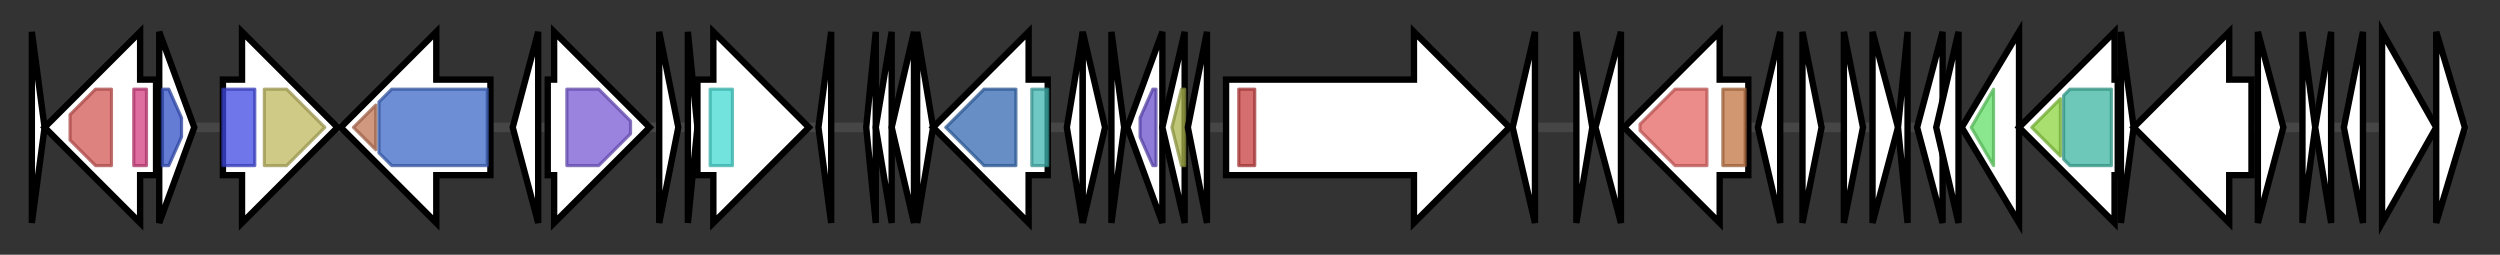 <svg version="1.1" baseProfile="full" xmlns="http://www.w3.org/2000/svg" width="785.033" height="80">
	<rect width="100%" height="100%" fill="#333333" stroke="none"/>
	<g>
		<line x1="10" y1="40.0" x2="775.033" y2="40.0" style="stroke:rgb(70,70,70); stroke-width:3 "/>
		<g>
			<title> (ctg2709_1)</title>
			<polygon class=" (ctg2709_1)" points="10,10 14,40 10,70" fill="rgb(255,255,255)" fill-opacity="1.0" stroke="rgb(0,0,0)" stroke-width="2"  />
		</g>
		<g>
			<title> (ctg2709_2)</title>
			<polygon class=" (ctg2709_2)" points="49,25 44,25 44,10 14,40 44,70 44,55 49,55" fill="rgb(255,255,255)" fill-opacity="1.0" stroke="rgb(0,0,0)" stroke-width="2"  />
			<g>
				<title>DDE_Tnp_IS1595 (PF12762)
"ISXO2-like transposase domain"</title>
				<polygon class="PF12762" points="22,36 30,28 35,28 35,52 30,52 22,44" stroke-linejoin="round" width="13" height="24" fill="rgb(211,88,85)" stroke="rgb(168,70,68)" stroke-width="1" opacity="0.75" />
			</g>
			<g>
				<title>Zn_Tnp_IS1595 (PF12760)
"Transposase zinc-ribbon domain"</title>
				<rect class="PF12760" x="42" y="28" stroke-linejoin="round" width="4" height="24" fill="rgb(211,61,128)" stroke="rgb(168,48,102)" stroke-width="1" opacity="0.75" />
			</g>
		</g>
		<g>
			<title> (ctg2709_3)</title>
			<polygon class=" (ctg2709_3)" points="50,10 61,40 50,70" fill="rgb(255,255,255)" fill-opacity="1.0" stroke="rgb(0,0,0)" stroke-width="2"  />
			<g>
				<title>DDE_3 (PF13358)
"DDE superfamily endonuclease"</title>
				<polygon class="PF13358" points="51,28 53,28 57,37 57,43 53,52 51,52" stroke-linejoin="round" width="6" height="24" fill="rgb(50,81,198)" stroke="rgb(40,64,158)" stroke-width="1" opacity="0.75" />
			</g>
		</g>
		<g>
			<title> (ctg2709_4)</title>
			<polygon class=" (ctg2709_4)" points="70,25 76,25 76,10 106,40 76,70 76,55 70,55" fill="rgb(255,255,255)" fill-opacity="1.0" stroke="rgb(0,0,0)" stroke-width="2"  />
			<g>
				<title>MR_MLE_N (PF02746)
"Mandelate racemase / muconate lactonizing enzyme, N-terminal domain"</title>
				<rect class="PF02746" x="70" y="28" stroke-linejoin="round" width="10" height="24" fill="rgb(63,73,226)" stroke="rgb(50,58,180)" stroke-width="1" opacity="0.75" />
			</g>
			<g>
				<title>MR_MLE_C (PF13378)
"Enolase C-terminal domain-like"</title>
				<polygon class="PF13378" points="83,28 90,28 102,40 90,52 83,52" stroke-linejoin="round" width="21" height="24" fill="rgb(191,184,94)" stroke="rgb(152,147,75)" stroke-width="1" opacity="0.75" />
			</g>
		</g>
		<g>
			<title> (ctg2709_5)</title>
			<polygon class=" (ctg2709_5)" points="154,25 137,25 137,10 107,40 137,70 137,55 154,55" fill="rgb(255,255,255)" fill-opacity="1.0" stroke="rgb(0,0,0)" stroke-width="2"  />
			<g>
				<title>DUF4994 (PF16385)
"Domain of unknown function"</title>
				<polygon class="PF16385" points="111,40 118,33 118,47" stroke-linejoin="round" width="10" height="24" fill="rgb(193,118,86)" stroke="rgb(154,94,68)" stroke-width="1" opacity="0.75" />
			</g>
			<g>
				<title>Sulfatase (PF00884)
"Sulfatase"</title>
				<polygon class="PF00884" points="119,32 123,28 153,28 153,52 123,52 119,48" stroke-linejoin="round" width="34" height="24" fill="rgb(61,103,198)" stroke="rgb(48,82,158)" stroke-width="1" opacity="0.75" />
			</g>
		</g>
		<g>
			<title> (ctg2709_6)</title>
			<polygon class=" (ctg2709_6)" points="161,40 169,10 169,70" fill="rgb(255,255,255)" fill-opacity="1.0" stroke="rgb(0,0,0)" stroke-width="2"  />
		</g>
		<g>
			<title> (ctg2709_7)</title>
			<polygon class=" (ctg2709_7)" points="172,25 174,25 174,10 204,40 174,70 174,55 172,55" fill="rgb(255,255,255)" fill-opacity="1.0" stroke="rgb(0,0,0)" stroke-width="2"  />
			<g>
				<title>DUF4143 (PF13635)
"Domain of unknown function (DUF4143)"</title>
				<polygon class="PF13635" points="178,28 188,28 198,38 198,42 188,52 178,52" stroke-linejoin="round" width="20" height="24" fill="rgb(119,89,210)" stroke="rgb(95,71,168)" stroke-width="1" opacity="0.75" />
			</g>
		</g>
		<g>
			<title> (ctg2709_8)</title>
			<polygon class=" (ctg2709_8)" points="207,10 213,40 207,70" fill="rgb(255,255,255)" fill-opacity="1.0" stroke="rgb(0,0,0)" stroke-width="2"  />
		</g>
		<g>
			<title> (ctg2709_9)</title>
			<polygon class=" (ctg2709_9)" points="216,10 219,40 216,70" fill="rgb(255,255,255)" fill-opacity="1.0" stroke="rgb(0,0,0)" stroke-width="2"  />
		</g>
		<g>
			<title> (ctg2709_10)</title>
			<polygon class=" (ctg2709_10)" points="219,25 224,25 224,10 254,40 224,70 224,55 219,55" fill="rgb(255,255,255)" fill-opacity="1.0" stroke="rgb(0,0,0)" stroke-width="2"  />
			<g>
				<title>HSDR_N (PF04313)
"Type I restriction enzyme R protein N terminus (HSDR_N)"</title>
				<rect class="PF04313" x="223" y="28" stroke-linejoin="round" width="7" height="24" fill="rgb(67,217,209)" stroke="rgb(53,173,167)" stroke-width="1" opacity="0.75" />
			</g>
		</g>
		<g>
			<title> (ctg2709_11)</title>
			<polygon class=" (ctg2709_11)" points="257,40 261,10 261,70" fill="rgb(255,255,255)" fill-opacity="1.0" stroke="rgb(0,0,0)" stroke-width="2"  />
		</g>
		<g>
			<title> (ctg2709_12)</title>
			<polygon class=" (ctg2709_12)" points="272,40 275,10 275,70" fill="rgb(255,255,255)" fill-opacity="1.0" stroke="rgb(0,0,0)" stroke-width="2"  />
		</g>
		<g>
			<title> (ctg2709_13)</title>
			<polygon class=" (ctg2709_13)" points="275,40 280,10 280,70" fill="rgb(255,255,255)" fill-opacity="1.0" stroke="rgb(0,0,0)" stroke-width="2"  />
		</g>
		<g>
			<title> (ctg2709_14)</title>
			<polygon class=" (ctg2709_14)" points="280,40 287,10 287,70" fill="rgb(255,255,255)" fill-opacity="1.0" stroke="rgb(0,0,0)" stroke-width="2"  />
		</g>
		<g>
			<title> (ctg2709_15)</title>
			<polygon class=" (ctg2709_15)" points="288,10 293,40 288,70" fill="rgb(255,255,255)" fill-opacity="1.0" stroke="rgb(0,0,0)" stroke-width="2"  />
		</g>
		<g>
			<title> (ctg2709_16)</title>
			<polygon class=" (ctg2709_16)" points="329,25 323,25 323,10 293,40 323,70 323,55 329,55" fill="rgb(255,255,255)" fill-opacity="1.0" stroke="rgb(0,0,0)" stroke-width="2"  />
			<g>
				<title>HipA_C (PF07804)
"HipA-like C-terminal domain"</title>
				<polygon class="PF07804" points="297,40 309,28 319,28 319,52 309,52" stroke-linejoin="round" width="23" height="24" fill="rgb(52,106,179)" stroke="rgb(41,84,143)" stroke-width="1" opacity="0.75" />
			</g>
			<g>
				<title>Couple_hipA (PF13657)
"HipA N-terminal domain"</title>
				<rect class="PF13657" x="324" y="28" stroke-linejoin="round" width="5" height="24" fill="rgb(65,181,177)" stroke="rgb(52,144,141)" stroke-width="1" opacity="0.75" />
			</g>
		</g>
		<g>
			<title> (ctg2709_17)</title>
			<polygon class=" (ctg2709_17)" points="335,40 340,10 340,70" fill="rgb(255,255,255)" fill-opacity="1.0" stroke="rgb(0,0,0)" stroke-width="2"  />
		</g>
		<g>
			<title> (ctg2709_18)</title>
			<polygon class=" (ctg2709_18)" points="340,10 347,40 340,70" fill="rgb(255,255,255)" fill-opacity="1.0" stroke="rgb(0,0,0)" stroke-width="2"  />
		</g>
		<g>
			<title> (ctg2709_19)</title>
			<polygon class=" (ctg2709_19)" points="349,10 353,40 349,70" fill="rgb(255,255,255)" fill-opacity="1.0" stroke="rgb(0,0,0)" stroke-width="2"  />
		</g>
		<g>
			<title> (ctg2709_20)</title>
			<polygon class=" (ctg2709_20)" points="354,40 365,10 365,70" fill="rgb(255,255,255)" fill-opacity="1.0" stroke="rgb(0,0,0)" stroke-width="2"  />
			<g>
				<title>HTH_3 (PF01381)
"Helix-turn-helix"</title>
				<polygon class="PF01381" points="358,37 362,28 363,28 363,52 362,52 358,43" stroke-linejoin="round" width="5" height="24" fill="rgb(105,79,202)" stroke="rgb(83,63,161)" stroke-width="1" opacity="0.75" />
			</g>
		</g>
		<g>
			<title> (ctg2709_21)</title>
			<polygon class=" (ctg2709_21)" points="365,40 372,10 372,70" fill="rgb(255,255,255)" fill-opacity="1.0" stroke="rgb(0,0,0)" stroke-width="2"  />
			<g>
				<title>HigB-like_toxin (PF05015)
"RelE-like toxin of type II toxin-antitoxin system HigB"</title>
				<polygon class="PF05015" points="368,40 371,28 372,28 372,52 371,52" stroke-linejoin="round" width="7" height="24" fill="rgb(169,179,75)" stroke="rgb(135,143,60)" stroke-width="1" opacity="0.75" />
			</g>
		</g>
		<g>
			<title> (ctg2709_22)</title>
			<polygon class=" (ctg2709_22)" points="373,40 379,10 379,70" fill="rgb(255,255,255)" fill-opacity="1.0" stroke="rgb(0,0,0)" stroke-width="2"  />
		</g>
		<g>
			<title> (ctg2709_23)</title>
			<polygon class=" (ctg2709_23)" points="385,25 444,25 444,10 474,40 444,70 444,55 385,55" fill="rgb(255,255,255)" fill-opacity="1.0" stroke="rgb(0,0,0)" stroke-width="2"  />
			<g>
				<title>PSCyt1 (PF07635)
"Planctomycete cytochrome C"</title>
				<rect class="PF07635" x="389" y="28" stroke-linejoin="round" width="5" height="24" fill="rgb(198,62,63)" stroke="rgb(158,49,50)" stroke-width="1" opacity="0.75" />
			</g>
		</g>
		<g>
			<title> (ctg2709_24)</title>
			<polygon class=" (ctg2709_24)" points="475,40 482,10 482,70" fill="rgb(255,255,255)" fill-opacity="1.0" stroke="rgb(0,0,0)" stroke-width="2"  />
		</g>
		<g>
			<title> (ctg2709_25)</title>
			<polygon class=" (ctg2709_25)" points="495,10 500,40 495,70" fill="rgb(255,255,255)" fill-opacity="1.0" stroke="rgb(0,0,0)" stroke-width="2"  />
		</g>
		<g>
			<title> (ctg2709_26)</title>
			<polygon class=" (ctg2709_26)" points="501,40 509,10 509,70" fill="rgb(255,255,255)" fill-opacity="1.0" stroke="rgb(0,0,0)" stroke-width="2"  />
		</g>
		<g>
			<title> (ctg2709_27)</title>
			<polygon class=" (ctg2709_27)" points="549,25 540,25 540,10 510,40 540,70 540,55 549,55" fill="rgb(255,255,255)" fill-opacity="1.0" stroke="rgb(0,0,0)" stroke-width="2"  />
			<g>
				<title>DDE_Tnp_1 (PF01609)
"Transposase DDE domain"</title>
				<polygon class="PF01609" points="515,39 526,28 536,28 536,52 526,52 515,41" stroke-linejoin="round" width="21" height="24" fill="rgb(229,102,99)" stroke="rgb(183,81,79)" stroke-width="1" opacity="0.75" />
			</g>
			<g>
				<title>DUF4372 (PF14294)
"Domain of unknown function (DUF4372)"</title>
				<rect class="PF14294" x="541" y="28" stroke-linejoin="round" width="7" height="24" fill="rgb(193,116,66)" stroke="rgb(154,92,52)" stroke-width="1" opacity="0.75" />
			</g>
		</g>
		<g>
			<title> (ctg2709_28)</title>
			<polygon class=" (ctg2709_28)" points="552,40 559,10 559,70" fill="rgb(255,255,255)" fill-opacity="1.0" stroke="rgb(0,0,0)" stroke-width="2"  />
		</g>
		<g>
			<title> (ctg2709_29)</title>
			<polygon class=" (ctg2709_29)" points="566,10 572,40 566,70" fill="rgb(255,255,255)" fill-opacity="1.0" stroke="rgb(0,0,0)" stroke-width="2"  />
		</g>
		<g>
			<title> (ctg2709_30)</title>
			<polygon class=" (ctg2709_30)" points="579,10 585,40 579,70" fill="rgb(255,255,255)" fill-opacity="1.0" stroke="rgb(0,0,0)" stroke-width="2"  />
		</g>
		<g>
			<title> (ctg2709_31)</title>
			<polygon class=" (ctg2709_31)" points="588,10 596,40 588,70" fill="rgb(255,255,255)" fill-opacity="1.0" stroke="rgb(0,0,0)" stroke-width="2"  />
		</g>
		<g>
			<title> (ctg2709_32)</title>
			<polygon class=" (ctg2709_32)" points="596,40 599,10 599,70" fill="rgb(255,255,255)" fill-opacity="1.0" stroke="rgb(0,0,0)" stroke-width="2"  />
		</g>
		<g>
			<title> (ctg2709_33)</title>
			<polygon class=" (ctg2709_33)" points="602,40 610,10 610,70" fill="rgb(255,255,255)" fill-opacity="1.0" stroke="rgb(0,0,0)" stroke-width="2"  />
		</g>
		<g>
			<title> (ctg2709_34)</title>
			<polygon class=" (ctg2709_34)" points="608,40 615,10 615,70" fill="rgb(255,255,255)" fill-opacity="1.0" stroke="rgb(0,0,0)" stroke-width="2"  />
		</g>
		<g>
			<title> (ctg2709_35)</title>
			<polygon class=" (ctg2709_35)" points="616,40 634,10 634,70" fill="rgb(255,255,255)" fill-opacity="1.0" stroke="rgb(0,0,0)" stroke-width="2"  />
			<g>
				<title>ICMT (PF04140)
"Isoprenylcysteine carboxyl methyltransferase (ICMT) family"</title>
				<polygon class="PF04140" points="619,40 626,28 626,28 626,52 626,52" stroke-linejoin="round" width="9" height="24" fill="rgb(100,223,104)" stroke="rgb(80,178,83)" stroke-width="1" opacity="0.75" />
			</g>
		</g>
		<g>
			<title> (ctg2709_36)</title>
			<polygon class=" (ctg2709_36)" points="665,25 664,25 664,10 634,40 664,70 664,55 665,55" fill="rgb(255,255,255)" fill-opacity="1.0" stroke="rgb(0,0,0)" stroke-width="2"  />
			<g>
				<title>Chal_sti_synt_C (PF02797)
"Chalcone and stilbene synthases, C-terminal domain"</title>
				<polygon class="PF02797" points="638,40 647,31 647,49" stroke-linejoin="round" width="13" height="24" fill="rgb(139,212,63)" stroke="rgb(111,169,50)" stroke-width="1" opacity="0.75" />
			</g>
			<g>
				<title>Chal_sti_synt_N (PF00195)
"Chalcone and stilbene synthases, N-terminal domain"</title>
				<polygon class="PF00195" points="648,30 650,28 663,28 663,52 650,52 648,50" stroke-linejoin="round" width="15" height="24" fill="rgb(60,181,161)" stroke="rgb(47,144,128)" stroke-width="1" opacity="0.75" />
			</g>
		</g>
		<g>
			<title> (ctg2709_37)</title>
			<polygon class=" (ctg2709_37)" points="666,10 670,40 666,70" fill="rgb(255,255,255)" fill-opacity="1.0" stroke="rgb(0,0,0)" stroke-width="2"  />
		</g>
		<g>
			<title> (ctg2709_38)</title>
			<polygon class=" (ctg2709_38)" points="707,25 700,25 700,10 670,40 700,70 700,55 707,55" fill="rgb(255,255,255)" fill-opacity="1.0" stroke="rgb(0,0,0)" stroke-width="2"  />
		</g>
		<g>
			<title> (ctg2709_39)</title>
			<polygon class=" (ctg2709_39)" points="709,10 717,40 709,70" fill="rgb(255,255,255)" fill-opacity="1.0" stroke="rgb(0,0,0)" stroke-width="2"  />
		</g>
		<g>
			<title> (ctg2709_40)</title>
			<polygon class=" (ctg2709_40)" points="723,10 727,40 723,70" fill="rgb(255,255,255)" fill-opacity="1.0" stroke="rgb(0,0,0)" stroke-width="2"  />
		</g>
		<g>
			<title> (ctg2709_41)</title>
			<polygon class=" (ctg2709_41)" points="727,40 732,10 732,70" fill="rgb(255,255,255)" fill-opacity="1.0" stroke="rgb(0,0,0)" stroke-width="2"  />
		</g>
		<g>
			<title> (ctg2709_42)</title>
			<polygon class=" (ctg2709_42)" points="736,40 742,10 742,70" fill="rgb(255,255,255)" fill-opacity="1.0" stroke="rgb(0,0,0)" stroke-width="2"  />
		</g>
		<g>
			<title> (ctg2709_43)</title>
			<polygon class=" (ctg2709_43)" points="748,10 765,40 748,70" fill="rgb(255,255,255)" fill-opacity="1.0" stroke="rgb(0,0,0)" stroke-width="2"  />
		</g>
		<g>
			<title> (ctg2709_44)</title>
			<polygon class=" (ctg2709_44)" points="765,10 774,40 765,70" fill="rgb(255,255,255)" fill-opacity="1.0" stroke="rgb(0,0,0)" stroke-width="2"  />
		</g>
	</g>
</svg>
